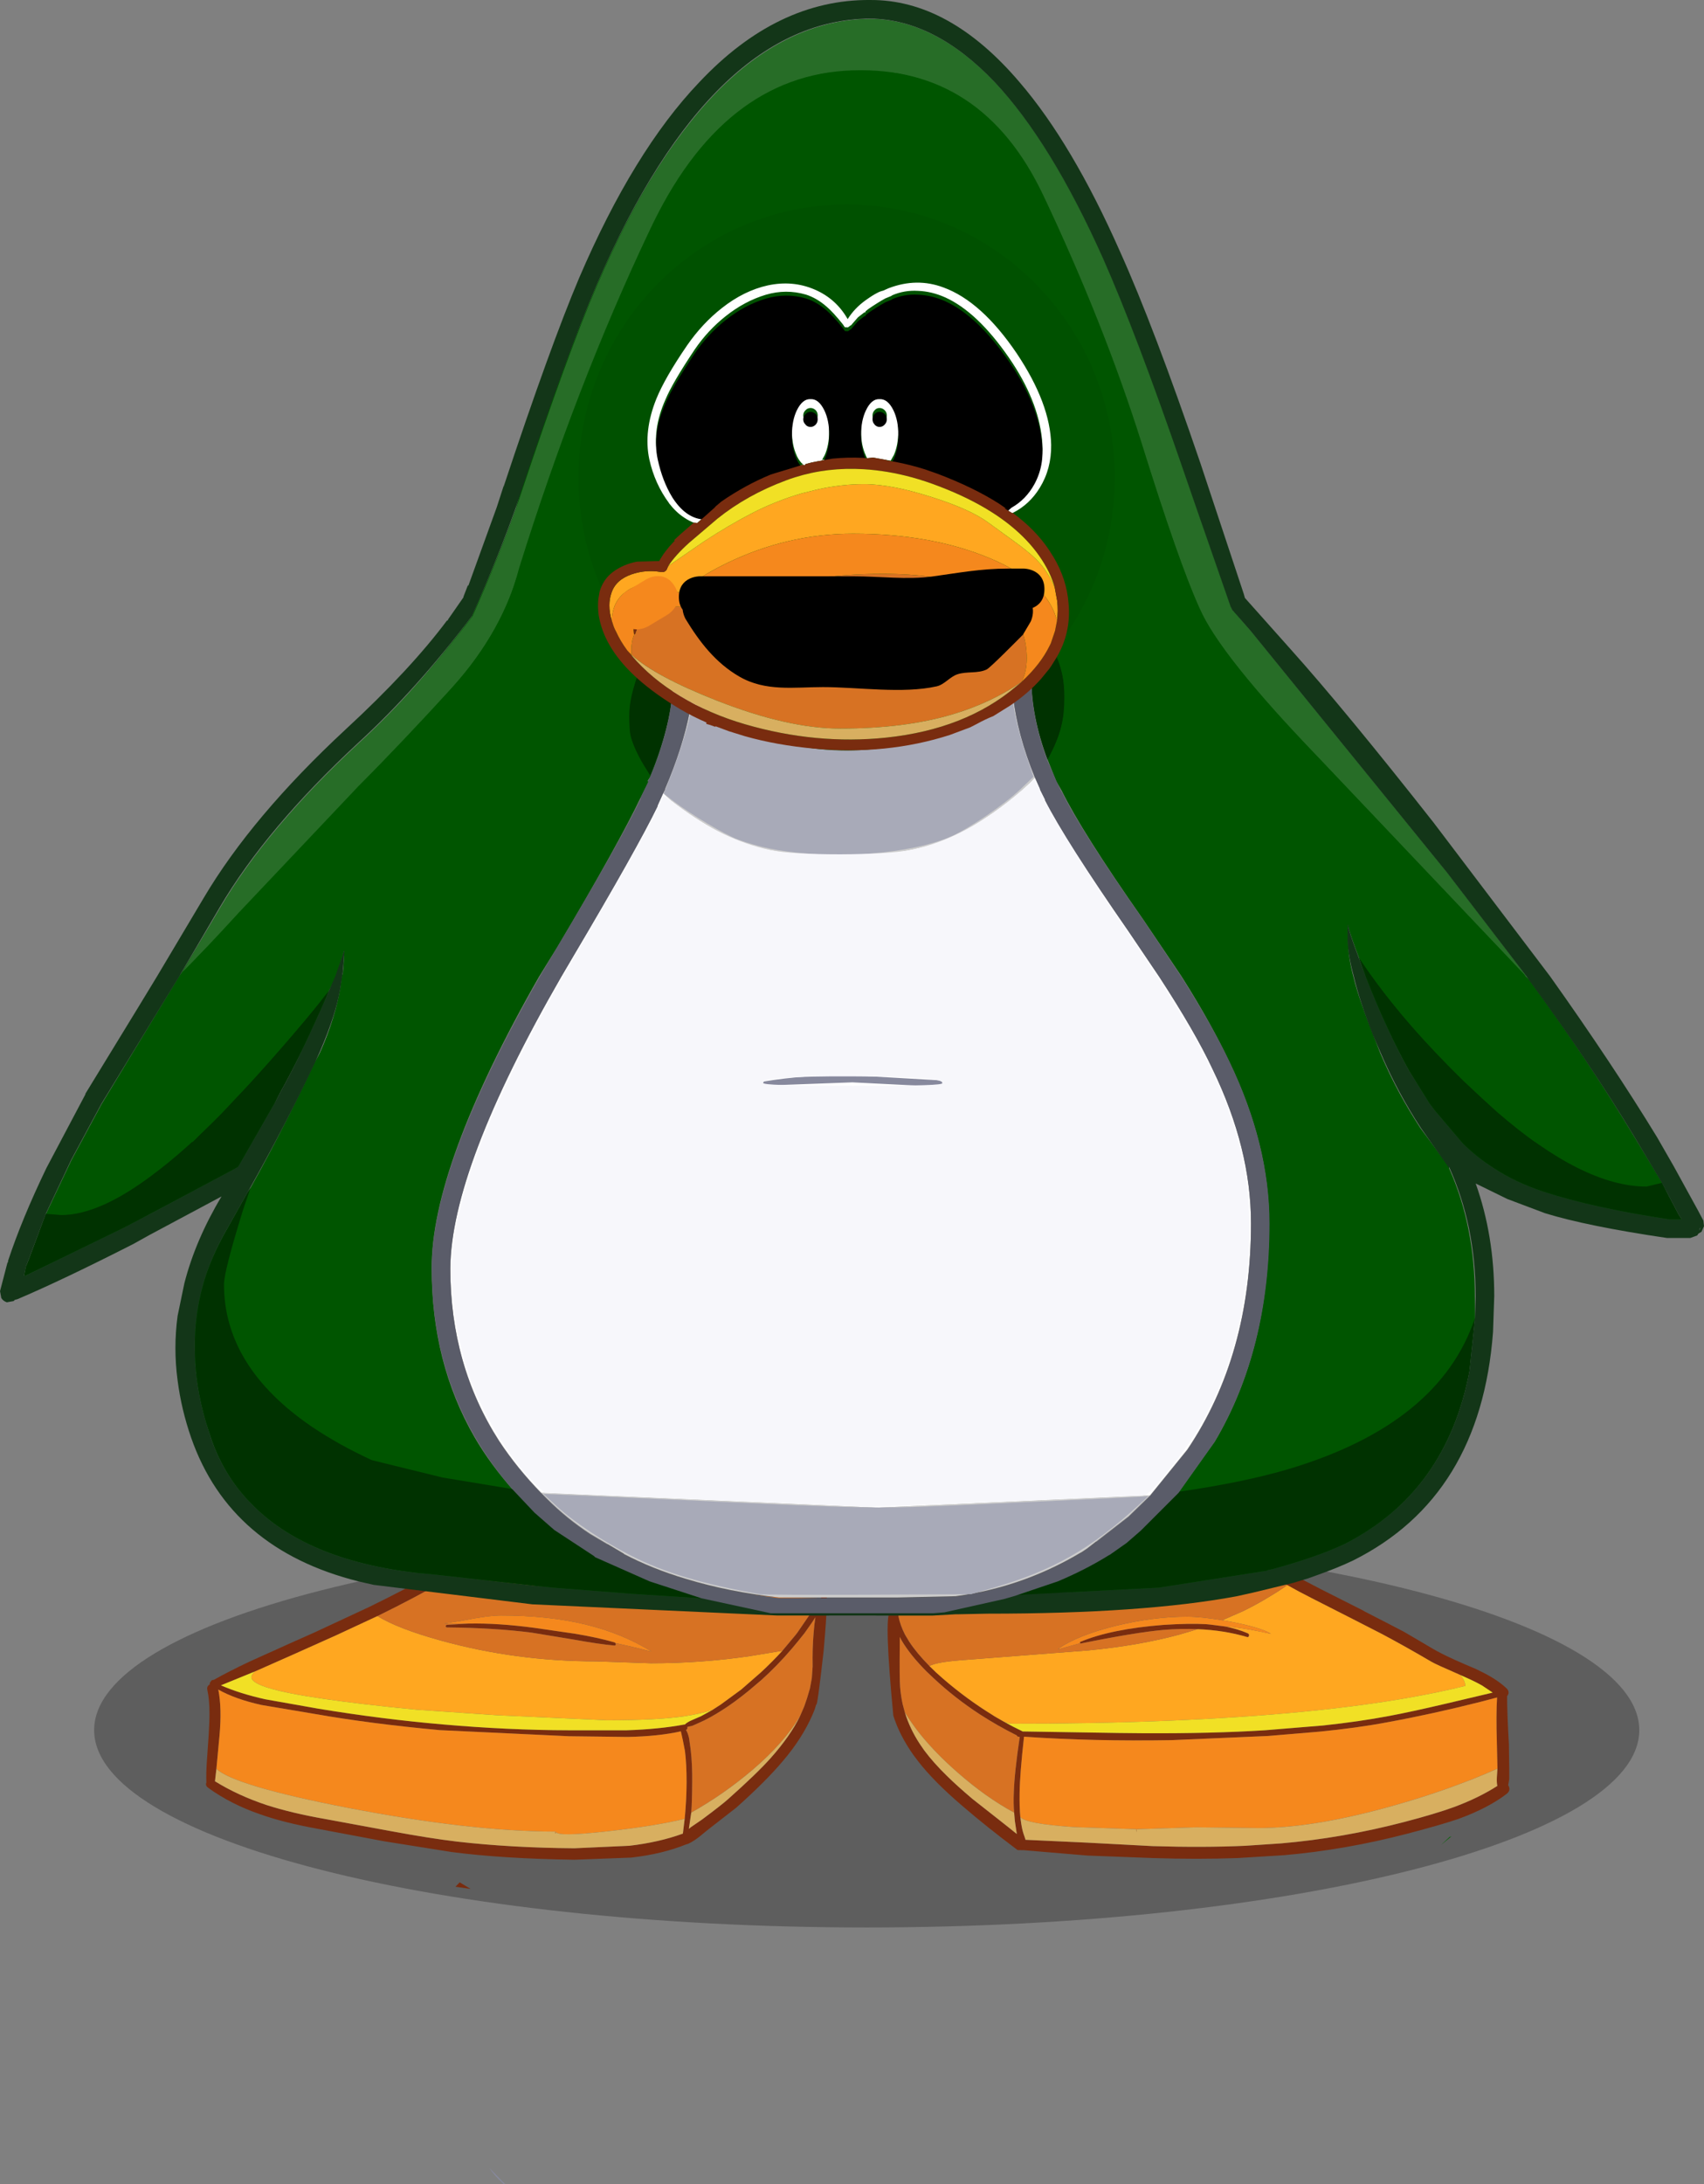 <svg version="1.1" xmlns="http://www.w3.org/2000/svg" xmlns:xlink="http://www.w3.org/1999/xlink" width="206.592" height="264.714" viewBox="0,0,206.592,264.714"><rect x="0" y="0" width="206.592" height="264.714" fill="#808080" stroke="none"/><g transform="translate(-136.704,-47.643)"><g data-paper-data="{&quot;isPaintingLayer&quot;:true}" stroke="none" stroke-linecap="butt" stroke-linejoin="miter" stroke-miterlimit="10" stroke-dasharray="" stroke-dashoffset="0" style="mix-blend-mode: normal"><path d="M148.119,257.322c0,-13.209 41.935,-23.917 93.665,-23.917c51.73,0 93.665,10.708 93.665,23.917c0,13.209 -41.935,23.917 -93.665,23.917c-51.73,0 -93.665,-10.708 -93.665,-23.917z" fill-opacity="0.267" fill="#000000" fill-rule="nonzero" stroke-width="0.974"/><g fill-rule="nonzero" stroke-width="1"><path d="M235.764,241.535l0.405,-0.014c0.058,-0.279 0.25,-0.587 0.578,-0.925c0.327,-0.347 0.265,2.032 -0.188,7.137c-0.52,4.633 -0.819,6.79 -0.896,6.472l-0.188,0.607l-0.26,0.636c-0.828,1.907 -2.027,3.78 -3.597,5.62c-1.377,1.637 -3.26,3.52 -5.649,5.649l-3.193,2.485c-0.289,0.222 -0.722,0.573 -1.3,1.055c-0.539,0.414 -1.006,0.703 -1.401,0.867l-0.116,0.029l-0.058,0.014c-1.917,0.78 -4.141,1.315 -6.674,1.604l-6.891,0.26c-5.836,-0.087 -10.806,-0.4 -14.909,-0.939l-8.162,-1.3l-8.148,-1.531c-2.668,-0.482 -4.955,-1.059 -6.862,-1.734c-2.398,-0.828 -4.498,-1.897 -6.299,-3.207c-0.26,-0.183 -0.337,-0.4 -0.231,-0.65c-0.029,-0.78 -0.005,-1.7 0.072,-2.759l0.202,-2.918c0.077,-1.31 0.111,-2.23 0.101,-2.759c0,-1.04 -0.082,-1.95 -0.246,-2.73c-0.087,-0.337 0.01,-0.578 0.289,-0.722c-0.029,-0.144 0.01,-0.255 0.116,-0.332c0.048,-0.144 0.159,-0.217 0.332,-0.217h0.029c1.252,-0.703 2.706,-1.445 4.363,-2.225l4.71,-2.124l3.178,-1.416l6.111,-2.846c0.058,-0.039 0.125,-0.067 0.202,-0.087c3.255,-1.579 6.193,-3.12 8.812,-4.623l0.968,-0.549c1.502,-0.905 2.615,-1.671 3.337,-2.297l1.56,-1.517l0.506,-0.52l1.734,0.246c-0.79,1.04 -1.806,2.051 -3.048,3.034c-0.693,0.539 -1.536,1.122 -2.528,1.748l-1.531,0.925c-2.533,1.474 -5.374,2.981 -8.523,4.522l-0.78,0.361l-4.189,1.95l-5.389,2.413l-4.507,1.994l-0.188,0.072l-3.929,1.604c1.551,0.674 3.342,1.238 5.374,1.69l6.443,1.141c5.143,0.848 10.175,1.483 15.097,1.907c5.287,0.462 10.377,0.698 15.27,0.708h7.007c2.629,-0.087 4.95,-0.318 6.963,-0.693h0.087c0.193,-0.193 0.482,-0.371 0.867,-0.535l1.098,-0.477l1.372,-0.751l1.026,-0.665l2.485,-1.82l2.369,-2.066c0.944,-0.876 1.815,-1.753 2.615,-2.629l1.488,-1.777l0.289,-0.361l1.228,-1.791c0.443,-0.665 0.823,-1.204 1.141,-1.618l0.014,-0.39l0.043,-0.231M233.698,255.635l0.506,-1.17l0.347,-1.011l0.347,-1.17l0.231,-1.257l0.101,-1.43c-0.029,-1.445 0.01,-2.783 0.116,-4.016c0.048,-0.674 0.12,-1.319 0.217,-1.936l-0.433,0.665l-0.896,1.271l-0.838,1.04l-0.722,0.867c-1.156,1.348 -2.369,2.596 -3.641,3.742l-1.517,1.286c-1.175,0.963 -2.283,1.772 -3.323,2.427c-0.982,0.626 -1.859,1.108 -2.629,1.445l-0.91,0.405l-0.621,0.144c0.048,0.183 -0.005,0.303 -0.159,0.361c0.164,0.26 0.289,0.602 0.376,1.026l0.188,1.329c0.144,1.242 0.207,2.576 0.188,4.002c-0.01,1.637 -0.048,2.86 -0.116,3.669l-0.289,1.965l0.289,-0.231l1.329,-0.91c1.589,-1.185 2.629,-1.998 3.12,-2.441c2.331,-2.071 4.059,-3.737 5.186,-4.998c1.589,-1.791 2.774,-3.482 3.554,-5.071M282.6,232.838l0.708,-0.462l0.477,-0.332l1.329,0.997l2.239,1.69l0.116,0.072l1.849,1.214l2.817,1.705l1.892,1.055l3.005,1.56l4.926,2.485l0.188,0.116l2.918,1.502l1.835,0.953l2.268,1.329c0.944,0.578 1.705,1.011 2.283,1.3c0.867,0.453 2.244,1.074 4.132,1.864l1.026,0.506c1.156,0.597 2.075,1.223 2.759,1.878c0.299,0.308 0.318,0.621 0.058,0.939c0,1.368 0.072,3.299 0.217,5.793l0.043,3.092v1.185l-0.13,0.722l0.014,0.014c0.231,0.395 0.169,0.737 -0.188,1.026c-1.512,1.156 -3.443,2.162 -5.793,3.019c-1.291,0.453 -3.385,1.059 -6.284,1.82c-5.037,1.31 -10.011,2.177 -14.923,2.6l-5.634,0.347c-3.226,0.116 -6.65,0.116 -10.271,0l-7.946,-0.303l-7.714,-0.65l-0.737,-0.014c-2.543,-1.907 -4.772,-3.689 -6.689,-5.345c-2.292,-1.955 -4.079,-3.756 -5.36,-5.403l-0.607,-0.809c-1.108,-1.57 -1.912,-3.149 -2.413,-4.738c-0.742,-7.811 -0.886,-11.991 -0.433,-12.54c0.433,-0.559 0.655,-1.031 0.665,-1.416l0.318,-0.014l-0.014,0.173c0.106,0.087 0.116,0.188 0.029,0.303l-0.043,0.116v0.477l0.014,0.13l0.101,0.809c0.144,0.703 0.405,1.421 0.78,2.153l0.52,0.867c0.607,0.925 1.421,1.902 2.441,2.933c0.501,0.51 1.05,1.021 1.647,1.531c1.917,1.657 3.925,3.13 6.024,4.421l0.246,0.159l1.083,0.621c0.732,0.414 1.483,0.804 2.254,1.17l0.029,0.029l11.673,0.188l2.933,0.029c5.615,0.029 10.541,-0.091 14.779,-0.361l7.064,-0.578c2.947,-0.318 5.591,-0.698 7.931,-1.141c1.849,-0.347 4.165,-0.848 6.949,-1.502l4.276,-1.011l1.401,-0.332l-1.271,-0.852c-0.559,-0.318 -1.209,-0.64 -1.95,-0.968l-0.708,-0.318c-1.955,-0.848 -3.106,-1.372 -3.453,-1.575c-2.08,-1.223 -4.088,-2.35 -6.024,-3.38l-3.612,-1.849l-1.791,-0.91l-3.12,-1.589c-1.088,-0.549 -2.08,-1.079 -2.976,-1.589l-1.892,-1.04c-1.252,-0.742 -2.316,-1.387 -3.193,-1.936l-1.459,-0.953l-1.459,-1.083c-0.809,-0.636 -1.531,-1.266 -2.167,-1.892M211.335,246.779l0.029,0.13c-0.019,0.125 -0.082,0.178 -0.188,0.159c-1.214,-0.106 -2.884,-0.352 -5.013,-0.737l-4.998,-0.823c-3.005,-0.385 -6.429,-0.597 -10.271,-0.636c-0.096,0 -0.144,-0.048 -0.144,-0.144c0,-0.096 0.048,-0.149 0.144,-0.159l2.644,-0.159c2.35,-0.048 5.008,0.125 7.974,0.52l4.883,0.708c1.859,0.308 3.467,0.66 4.825,1.055l0.116,0.087M219.714,268.073c0.144,-1.474 0.222,-2.947 0.231,-4.421c0,-1.502 -0.067,-2.774 -0.202,-3.814l-0.246,-1.257l-0.246,-1.112c-1.811,0.405 -3.968,0.631 -6.472,0.679l-7.108,-0.087l-15.631,-0.737c-5.653,-0.52 -10.743,-1.18 -15.27,-1.979l-6.356,-1.069c-2.1,-0.462 -3.848,-1.083 -5.244,-1.864c0.299,1.502 0.347,3.361 0.144,5.576l-0.376,4.031l-0.173,1.502c1.868,1.156 3.963,2.119 6.284,2.889c2.003,0.645 4.348,1.204 7.035,1.676l7.989,1.474c3.169,0.587 5.846,1.011 8.032,1.271c4.372,0.501 9.116,0.77 14.23,0.809l6.674,-0.303c2.398,-0.279 4.56,-0.77 6.486,-1.474l0.217,-1.791M267.662,246.794l-0.014,-0.043c-0.029,-0.067 -0.014,-0.111 0.043,-0.13c2.494,-1.04 5.851,-1.724 10.069,-2.051c2.09,-0.135 3.814,-0.164 5.172,-0.087l0.578,0.058l1.69,0.217c1.011,0.193 1.931,0.467 2.759,0.823c0.144,0.058 0.202,0.159 0.173,0.303c-0.039,0.154 -0.13,0.202 -0.274,0.144c-1.82,-0.539 -3.804,-0.852 -5.952,-0.939c-1.319,-0.058 -2.692,-0.029 -4.117,0.087c-2.225,0.193 -5.572,0.742 -10.04,1.647c-0.048,0.019 -0.077,0.01 -0.087,-0.029M259.659,267.322c-0.067,-0.742 -0.082,-1.541 -0.043,-2.398c0.048,-1.608 0.289,-3.872 0.722,-6.79h-0.072c-0.154,0 -0.25,-0.058 -0.289,-0.173c-1.56,-0.78 -3.048,-1.628 -4.464,-2.543c-2.042,-1.329 -3.925,-2.803 -5.649,-4.421l-0.823,-0.78c-1.339,-1.348 -2.35,-2.61 -3.034,-3.785l-0.217,-0.405v0.852c-0.029,2.832 -0.014,4.57 0.043,5.215c0.058,0.703 0.159,1.392 0.303,2.066l0.274,1.026c0.405,1.319 1.002,2.581 1.791,3.785l0.578,0.838c0.751,1.002 1.666,2.027 2.745,3.077c0.78,0.77 1.806,1.695 3.077,2.774l3.178,2.499c0.848,0.665 1.579,1.247 2.196,1.748v-0.029l-0.231,-1.546l-0.087,-1.011M260.41,267.857l0.043,0.376c0.087,0.684 0.197,1.228 0.332,1.632l0.202,0.592l0.043,0.159l7.512,0.347l7.931,0.419c4.132,0.125 7.878,0.111 11.239,-0.043l4.319,-0.289c4.941,-0.424 9.905,-1.286 14.894,-2.586c2.543,-0.665 4.565,-1.271 6.068,-1.82c1.974,-0.732 3.722,-1.584 5.244,-2.557c-0.058,-0.279 -0.077,-0.621 -0.058,-1.026l0.072,-1.069v-0.144l-0.072,-3.12c-0.067,-2.196 -0.058,-3.982 0.029,-5.36l-2.037,0.535c-3.881,0.982 -7.637,1.806 -11.268,2.47c-2.456,0.462 -5.215,0.843 -8.278,1.141l-6.198,0.52l-11.702,0.506c-6.328,0.106 -12.284,-0.034 -17.87,-0.419c-0.337,3.005 -0.515,5.273 -0.535,6.804c-0.019,1.194 0.01,2.172 0.087,2.933" fill="#792c0f"/><path d="M182.471,243.5c1.628,1.011 4.18,1.998 7.657,2.962c6.077,1.685 12.381,2.528 18.91,2.528l6.559,0.231c4.084,0 8.095,-0.289 12.034,-0.867l3.929,-0.65c-0.799,0.876 -1.671,1.753 -2.615,2.629l-2.369,2.066l-2.485,1.82l-1.026,0.665c-0.963,0.308 -2.08,0.559 -3.352,0.751c-2.157,0.327 -5.302,0.491 -9.434,0.491l-13.262,-0.607l-9.722,-0.665c-4.517,-0.433 -8.312,-0.876 -11.384,-1.329c-5.817,-0.838 -8.726,-1.71 -8.726,-2.615c0,-0.202 0.14,-0.433 0.419,-0.693l4.507,-1.994l5.389,-2.413l4.189,-1.95l0.78,-0.361M292.77,239.744c0.896,0.51 1.888,1.04 2.976,1.589l3.12,1.589l1.791,0.91l3.612,1.849c1.936,1.031 3.944,2.157 6.024,3.38c0.347,0.202 1.498,0.727 3.453,1.575c0.385,0.433 0.592,0.876 0.621,1.329c-4.517,1.117 -9.819,2.027 -15.906,2.73c-9.592,1.108 -21.13,1.719 -34.614,1.835l-4.406,0.014c-0.318,0 -0.669,-0.087 -1.055,-0.26l-1.083,-0.621l-0.246,-0.159c-2.1,-1.291 -4.108,-2.764 -6.024,-4.421c-0.597,-0.51 -1.146,-1.021 -1.647,-1.531c0.539,-0.299 1.729,-0.525 3.568,-0.679l15.732,-1.214c4.093,-0.395 7.787,-1.04 11.08,-1.936l2.138,-0.636c2.148,0.087 4.132,0.4 5.952,0.939c0.144,0.058 0.236,0.01 0.274,-0.144c0.029,-0.144 -0.029,-0.246 -0.173,-0.303c-0.828,-0.356 -1.748,-0.631 -2.759,-0.823l0.953,0.072c1.262,0.144 2.807,0.419 4.637,0.823c-0.665,-0.453 -2.153,-0.915 -4.464,-1.387l-1.43,-0.26l2.514,-1.098c1.185,-0.578 2.326,-1.209 3.424,-1.892c0.665,-0.395 1.31,-0.819 1.936,-1.271" fill="#ffa720"/><path d="M211.335,246.779l-0.116,-0.087c-1.358,-0.395 -2.966,-0.746 -4.825,-1.055l-4.883,-0.708c-2.966,-0.395 -5.624,-0.568 -7.974,-0.52h-1.011h-1.979l2.254,-0.361c2.051,-0.414 3.602,-0.621 4.652,-0.621c3.833,0 7.252,0.366 10.257,1.098c2.937,0.713 5.591,1.796 7.96,3.25h-0.144c-1.262,-0.337 -2.658,-0.669 -4.189,-0.997M162.94,262.02l0.376,-4.031c0.202,-2.215 0.154,-4.074 -0.144,-5.576c1.396,0.78 3.145,1.401 5.244,1.864l6.356,1.069c4.527,0.799 9.617,1.459 15.27,1.979l15.631,0.737l7.108,0.087c2.504,-0.048 4.661,-0.274 6.472,-0.679l0.246,1.112l0.246,1.257c0.135,1.04 0.202,2.311 0.202,3.814c-0.01,1.474 -0.087,2.947 -0.231,4.421c-2.263,0.559 -5.35,1.059 -9.26,1.502c-4.209,0.472 -6.323,0.491 -6.342,0.058v-0.014c-6.973,-0.01 -15.453,-0.982 -25.44,-2.918c-9.024,-1.762 -14.268,-3.323 -15.732,-4.681M204.112,269.633c0,0.222 -0.039,0.27 -0.116,0.144c-0.048,-0.087 -0.01,-0.135 0.116,-0.144M267.662,246.794l-2.543,0.708h-0.159c1.57,-1.117 3.944,-2.066 7.122,-2.846c3.024,-0.722 5.86,-1.083 8.509,-1.083c1.165,0 2.6,0.144 4.305,0.433l1.43,0.26c2.311,0.472 3.799,0.934 4.464,1.387c-1.83,-0.405 -3.376,-0.679 -4.637,-0.823l-0.953,-0.072l-1.69,-0.217l-0.578,-0.058c-1.358,-0.077 -3.082,-0.048 -5.172,0.087c-4.218,0.327 -7.575,1.011 -10.069,2.051c-0.058,0.019 -0.072,0.063 -0.043,0.13l0.014,0.043M318.254,261.991c-1.059,0.472 -2.138,0.925 -3.236,1.358l-0.087,0.029c-3.255,1.271 -6.694,2.398 -10.315,3.38c-5.962,1.618 -11.061,2.427 -15.299,2.427h-0.231l-7.339,-0.087l-7.238,0.231h0.144l-0.144,0.029c0,0.337 -0.019,0.385 -0.058,0.144c-0.019,-0.067 0,-0.116 0.058,-0.144v-0.029l-7.657,-0.26c-3.91,-0.27 -6.058,-0.674 -6.443,-1.214c-0.077,-0.761 -0.106,-1.738 -0.087,-2.933c0.019,-1.531 0.197,-3.799 0.535,-6.804c5.586,0.385 11.543,0.525 17.87,0.419l11.702,-0.506l6.198,-0.52c3.063,-0.299 5.822,-0.679 8.278,-1.141c3.631,-0.665 7.387,-1.488 11.268,-2.47l2.037,-0.535c-0.087,1.377 -0.096,3.164 -0.029,5.36l0.072,3.12v0.144" fill="#f5881d"/><path d="M198.102,233.272v-0.029l0.101,0.058l0.939,0.52l0.39,0.202c2.889,1.474 6.135,2.716 9.737,3.727l1.632,0.433c3.14,0.79 6.877,1.507 11.21,2.153l8.032,0.823l5.649,0.173l-0.029,0.202l-0.043,0.231l-0.014,0.39c-0.318,0.414 -0.698,0.953 -1.141,1.618l-1.228,1.791l-0.289,0.361l-1.488,1.777l-3.929,0.65c-3.939,0.578 -7.95,0.867 -12.034,0.867l-6.559,-0.231c-6.53,0 -12.833,-0.843 -18.91,-2.528c-3.477,-0.963 -6.029,-1.95 -7.657,-2.962c3.149,-1.541 5.99,-3.048 8.523,-4.522l1.531,-0.925c0.992,-0.626 1.835,-1.209 2.528,-1.748c1.242,-0.982 2.258,-1.994 3.048,-3.034M220.509,267.322c0.067,-0.809 0.106,-2.032 0.116,-3.669c0.019,-1.425 -0.043,-2.759 -0.188,-4.002l-0.188,-1.329c-0.087,-0.424 -0.212,-0.766 -0.376,-1.026c0.154,-0.058 0.207,-0.178 0.159,-0.361l0.621,-0.144l0.91,-0.405c0.77,-0.337 1.647,-0.819 2.629,-1.445c1.04,-0.655 2.148,-1.464 3.323,-2.427l1.517,-1.286c1.271,-1.146 2.485,-2.393 3.641,-3.742l0.722,-0.867l0.838,-1.04l0.896,-1.271l0.433,-0.665c-0.096,0.616 -0.169,1.262 -0.217,1.936c-0.106,1.233 -0.144,2.571 -0.116,4.016l-0.101,1.43l-0.231,1.257l-0.347,1.17l-0.347,1.011l-0.506,1.17c-1.281,2.148 -3.197,4.315 -5.75,6.501c-2.321,1.974 -4.801,3.703 -7.44,5.186M245.559,241.593l0.014,-0.159c5.817,-0.01 11.721,-0.515 17.711,-1.517l0.491,-0.087c4.815,-0.819 9.053,-2.056 12.713,-3.713c0.963,-0.424 1.907,-0.891 2.832,-1.401l1.17,-0.665l2.037,-1.3l0.072,0.087c0.636,0.626 1.358,1.257 2.167,1.892l1.459,1.083l1.459,0.953c0.876,0.549 1.941,1.194 3.193,1.936l1.892,1.04c-0.626,0.453 -1.271,0.876 -1.936,1.271c-1.098,0.684 -2.239,1.315 -3.424,1.892l-2.514,1.098c-1.705,-0.289 -3.14,-0.433 -4.305,-0.433c-2.649,0 -5.485,0.361 -8.509,1.083c-3.178,0.78 -5.552,1.729 -7.122,2.846h0.159l2.543,-0.708c0.01,0.039 0.039,0.048 0.087,0.029c4.469,-0.905 7.816,-1.454 10.04,-1.647c1.425,-0.116 2.798,-0.144 4.117,-0.087l-2.138,0.636c-3.294,0.896 -6.987,1.541 -11.08,1.936l-15.732,1.214c-1.84,0.154 -3.029,0.38 -3.568,0.679c-1.021,-1.031 -1.835,-2.008 -2.441,-2.933l-0.52,-0.867c-0.376,-0.732 -0.636,-1.449 -0.78,-2.153l-0.101,-0.809l-0.014,-0.13v-0.477l0.043,-0.116c0.087,-0.116 0.077,-0.217 -0.029,-0.303l0.014,-0.173M193.537,244.41l-2.644,0.159c-0.096,0.01 -0.144,0.063 -0.144,0.159c0,0.096 0.048,0.144 0.144,0.144c3.843,0.039 7.267,0.25 10.271,0.636l4.998,0.823c2.128,0.385 3.799,0.631 5.013,0.737c0.106,0.019 0.169,-0.034 0.188,-0.159l-0.029,-0.13c1.531,0.327 2.928,0.66 4.189,0.997h0.144c-2.369,-1.454 -5.023,-2.538 -7.96,-3.25c-3.005,-0.732 -6.424,-1.098 -10.257,-1.098c-1.05,0 -2.6,0.207 -4.652,0.621l-2.254,0.361h1.979h1.011M246.411,255.187l-0.274,-1.026c-0.144,-0.674 -0.246,-1.363 -0.303,-2.066c-0.058,-0.645 -0.072,-2.384 -0.043,-5.215v-0.852l0.217,0.405c0.684,1.175 1.695,2.437 3.034,3.785l0.823,0.78c1.724,1.618 3.607,3.092 5.649,4.421c1.416,0.915 2.904,1.762 4.464,2.543c0.039,0.116 0.135,0.173 0.289,0.173h0.072c-0.433,2.918 -0.674,5.181 -0.722,6.79c-0.039,0.857 -0.024,1.657 0.043,2.398c-2.273,-1.223 -4.56,-2.846 -6.862,-4.868c-1.734,-1.512 -3.231,-3.043 -4.493,-4.594c-0.703,-0.876 -1.334,-1.767 -1.892,-2.673" fill="#d77223"/><path d="M313.746,250.636l0.708,0.318c0.742,0.327 1.392,0.65 1.95,0.968l1.271,0.852l-1.401,0.332l-4.276,1.011c-2.783,0.655 -5.1,1.156 -6.949,1.502c-2.34,0.443 -4.984,0.823 -7.931,1.141l-7.064,0.578c-4.238,0.27 -9.164,0.39 -14.779,0.361l-2.933,-0.029l-11.673,-0.188l-0.029,-0.029c-0.77,-0.366 -1.522,-0.756 -2.254,-1.17c0.385,0.173 0.737,0.26 1.055,0.26l4.406,-0.014c13.483,-0.116 25.021,-0.727 34.614,-1.835c6.087,-0.703 11.389,-1.613 15.906,-2.73c-0.029,-0.453 -0.236,-0.896 -0.621,-1.329M223.066,254.884l-1.372,0.751l-1.098,0.477c-0.385,0.164 -0.674,0.342 -0.867,0.535h-0.087c-2.013,0.376 -4.334,0.607 -6.963,0.693h-7.007c-4.893,-0.01 -9.983,-0.246 -15.27,-0.708c-4.921,-0.424 -9.954,-1.059 -15.097,-1.907l-6.443,-1.141c-2.032,-0.453 -3.824,-1.016 -5.374,-1.69l3.929,-1.604l0.188,-0.072c-0.279,0.26 -0.419,0.491 -0.419,0.693c0,0.905 2.909,1.777 8.726,2.615c3.072,0.453 6.867,0.896 11.384,1.329l9.722,0.665l13.262,0.607c4.132,0 7.276,-0.164 9.434,-0.491c1.271,-0.193 2.388,-0.443 3.352,-0.751" fill="#f1e025"/><path d="M233.698,255.635c-0.78,1.589 -1.965,3.279 -3.554,5.071c-1.127,1.262 -2.856,2.928 -5.186,4.998c-0.491,0.443 -1.531,1.257 -3.12,2.441l-1.329,0.91l-0.289,0.231l0.289,-1.965c2.639,-1.483 5.119,-3.212 7.44,-5.186c2.552,-2.186 4.469,-4.353 5.75,-6.501M219.714,268.073l-0.217,1.791c-1.926,0.703 -4.088,1.194 -6.486,1.474l-6.674,0.303c-5.114,-0.039 -9.857,-0.308 -14.23,-0.809c-2.186,-0.26 -4.864,-0.684 -8.032,-1.271l-7.989,-1.474c-2.687,-0.472 -5.032,-1.031 -7.035,-1.676c-2.321,-0.77 -4.416,-1.734 -6.284,-2.889l0.173,-1.502c1.464,1.358 6.708,2.918 15.732,4.681c9.987,1.936 18.467,2.909 25.44,2.918v0.014c0.019,0.433 2.133,0.414 6.342,-0.058c3.91,-0.443 6.997,-0.944 9.26,-1.502M204.112,269.633c-0.125,0.01 -0.164,0.058 -0.116,0.144c0.077,0.125 0.116,0.077 0.116,-0.144M259.659,267.322l0.087,1.011l0.231,1.546v0.029c-0.616,-0.501 -1.348,-1.083 -2.196,-1.748l-3.178,-2.499c-1.271,-1.079 -2.297,-2.003 -3.077,-2.774c-1.079,-1.05 -1.994,-2.075 -2.745,-3.077l-0.578,-0.838c-0.79,-1.204 -1.387,-2.466 -1.791,-3.785c0.559,0.905 1.189,1.796 1.892,2.673c1.262,1.551 2.759,3.082 4.493,4.594c2.302,2.023 4.589,3.645 6.862,4.868M318.254,261.991l-0.072,1.069c-0.019,0.405 0,0.746 0.058,1.026c-1.522,0.973 -3.27,1.825 -5.244,2.557c-1.502,0.549 -3.525,1.156 -6.068,1.82c-4.989,1.3 -9.954,2.162 -14.894,2.586l-4.319,0.289c-3.361,0.154 -7.108,0.169 -11.239,0.043l-7.931,-0.419l-7.512,-0.347l-0.043,-0.159l-0.202,-0.592c-0.135,-0.405 -0.246,-0.949 -0.332,-1.632l-0.043,-0.376c0.385,0.539 2.533,0.944 6.443,1.214l7.657,0.26v0.029c-0.058,0.029 -0.077,0.077 -0.058,0.144c0.039,0.241 0.058,0.193 0.058,-0.144l0.144,-0.029h-0.144l7.238,-0.231l7.339,0.087h0.231c4.238,0 9.337,-0.809 15.299,-2.427c3.621,-0.982 7.06,-2.109 10.315,-3.38l0.087,-0.029c1.098,-0.433 2.177,-0.886 3.236,-1.358" fill="#d8af60"/></g><path d="M257.305,57.742c4.551,4.851 8.967,11.91 13.168,21.311c2.701,6.101 5.952,14.567 9.703,25.47l1.559,4.678l4.158,11.955v0.173l0.173,0.347l0.347,0.173l1.906,2.426l23.91,29.281l9.529,12.475l0.347,0.347c4.851,6.601 9.047,12.934 12.648,18.886l3.465,5.718l1.906,3.985l0.52,0.52h-1.559c-6.251,-0.95 -11.296,-1.992 -15.247,-3.292c-2.25,-0.75 -4.314,-1.795 -6.064,-2.945c-1.401,-0.9 -2.711,-1.845 -3.812,-2.945l-3.292,-3.985l-0.693,-0.866l-2.426,-3.985c-1.8,-3.251 -3.671,-7.084 -5.371,-11.435v-0.173l-0.693,-2.079c-0.8,-2.1 -1.286,-3.508 -1.386,-4.158v2.079c0.05,1.25 0.243,2.681 0.693,4.332c0.5,2.1 1.375,4.453 2.426,7.104l0.866,2.252c1.35,3.151 2.951,6.109 4.851,9.01l3.465,4.678v0.173c2.106,4.711 3.119,9.952 3.119,15.594v2.599l-0.693,6.411c-1.85,9.752 -6.872,16.764 -15.074,20.965c-2.2,1.05 -5.186,2.119 -8.836,3.119h-0.52l-0.173,0.173h-0.173l-12.821,2.079l-17.673,0.866l5.371,-1.906c2.25,-0.95 4.387,-1.969 6.237,-3.119h0.173l1.906,-1.386l1.733,-1.559l4.678,-4.678l4.333,-6.064c4.451,-7.502 6.584,-16.357 6.584,-26.509c0,-6.351 -1.601,-12.827 -4.851,-19.579c-1.3,-2.751 -3.167,-6.172 -5.718,-10.222l-4.678,-6.93c-5.051,-7.201 -8.276,-12.343 -9.876,-15.594l-0.693,-1.213l-1.04,-2.599c-1.3,-3.501 -1.906,-6.652 -1.906,-9.703l-0.173,-0.52l1.559,-1.559l1.213,-1.386c1,-1.25 1.679,-2.635 2.079,-3.985c0.35,-1.35 0.569,-2.758 0.52,-4.158c-0.1,-1.35 -1.315,-2.974 -3.465,-5.025l-6.064,-5.371c2.4,-2.15 3.712,-4.943 3.812,-8.143c0.1,-3.351 -1.647,-7.474 -5.198,-12.475c-3.501,-5.001 -6.775,-7.67 -9.876,-7.97c-3.101,-0.3 -5.453,0.598 -7.104,2.599c-1.05,-0.85 -2.821,-1.286 -5.371,-1.386c-2.601,-0.15 -5.755,1.547 -9.356,5.198c-3.601,3.601 -5.834,7.265 -6.584,10.915c-0.75,3.551 -0.75,6.243 0,8.143c0.7,1.9 1.576,3.162 2.426,3.812l-1.386,1.386l-1.386,1.386l-3.119,3.465c-1.55,1.75 -2.033,3.983 -1.733,6.584c0.45,2.1 1.152,3.798 2.252,5.198c0.9,1.45 1.992,2.835 3.292,3.985l0.173,0.173l-0.173,0.347c-0.15,2.951 -0.949,6.568 -2.599,10.569l-0.347,0.52h0.173l-1.04,2.079c-1.6,3.351 -4.898,9.368 -10.049,18.019l-2.252,3.639c-8.752,15.353 -13.045,27.144 -12.995,35.345c0,7.552 1.697,14.394 5.198,20.445c1.3,2.25 2.878,4.36 4.678,6.411l2.599,2.599l2.426,2.079l4.851,3.292v0.173l6.584,2.772l6.757,2.252h-0.693l-8.143,-0.52l-9.529,-0.693l-2.252,-0.347l-11.262,-1.213h-0.693l-1.559,-0.173l-0.866,-0.173c-9.002,-1.05 -15.697,-3.889 -20.098,-8.49c-2.1,-2.15 -3.628,-4.673 -4.678,-7.624l-0.693,-2.079c-0.9,-3.051 -1.386,-6.109 -1.386,-9.01c-0.05,-3.151 0.386,-6.059 1.386,-9.01c0.65,-1.85 1.549,-3.744 2.599,-5.544l2.426,-4.332l0.347,-0.52c3.016,-5.388 5.622,-10.607 7.797,-15.247l0.693,-1.213c1.3,-3.001 2.075,-5.696 2.426,-7.797l0.173,-1.386l0.173,-0.52l0.173,-2.772l-1.04,3.292l-0.866,1.733l-0.866,2.252c-1.95,4.351 -3.724,7.575 -5.025,9.876l-0.693,1.559l-4.332,7.624l-0.52,0.347l-10.222,5.371l-3.119,1.733l-11.955,5.718h-0.173l0.173,-1.04l0.347,-0.693l2.079,-5.718l3.119,-6.584l3.639,-6.757l9.356,-15.42l0.347,-0.52l4.678,-7.797c3.801,-6.451 9.405,-13.074 16.806,-19.925c4.701,-4.301 9.187,-9.469 13.688,-15.42c2.15,-4.851 3.971,-9.217 5.371,-13.168l0.52,-1.906c3.751,-11.252 6.832,-19.498 9.183,-24.95c4.751,-11.002 10.066,-19.202 15.767,-24.603c5.401,-5.101 11.248,-7.747 17.499,-7.797c5.251,0.05 10.223,2.696 15.074,7.797z" fill="#005500" fill-rule="evenodd" stroke-width="5.544"/><path d="M258.177,241.249c0,-0.482 2.078,-0.873 4.64,-0.873c2.563,0 4.64,0.391 4.64,0.873c0,0.482 -2.078,0.873 -4.64,0.873c-2.563,0 -4.64,-0.391 -4.64,-0.873z" fill="#133618" fill-rule="nonzero" stroke-width="1"/><path d="M253.939,104.865l1.2,-0.375c0.7,-0.35 1.375,-1.4 2.025,-3.151c0.6,-1.8 0.15,-4.601 -1.35,-8.402l-2.926,-6.601l-3.151,-3.376l1.35,1.2c1.2,1.1 2.801,3.226 4.801,6.376c2,3.101 3.101,5.876 3.301,8.327l0.075,0.9c0.05,2.651 -1.05,4.826 -3.301,6.526l-0.3,0.15l-1.575,-1.275l-0.45,-0.45l0.3,0.15M228.359,84.761c-1.2,1.05 -2.45,2.601 -3.751,4.651l-2.25,4.726l-0.75,4.651c0,1.3 0.25,2.651 0.75,4.051c0.45,1.25 1,2.1 1.65,2.551l-0.6,0.45l-0.525,0.45l-0.6,0.45l-0.075,0.075c-0.8,-0.1 -1.401,-0.625 -1.8,-1.575c-0.6,-0.85 -0.925,-2.4 -0.975,-4.651c0,-2.15 0.325,-4.126 0.975,-5.926c0.7,-1.9 1.875,-3.901 3.526,-6.001c1.7,-2.151 3.751,-3.926 6.151,-5.326l1.575,-0.675l-3.301,2.1M262.191,141.848c-1.6,1.8 -4.201,3.826 -7.802,6.076c-3.601,2.25 -8.727,3.401 -15.378,3.451c-6.651,0.05 -11.727,-0.925 -15.228,-2.926c-3.501,-2.05 -5.726,-3.626 -6.676,-4.726l0.225,-0.45v-0.075c1.65,-3.851 2.726,-7.376 3.226,-10.577c1,0.9 2.826,1.8 5.476,2.701c1.65,0.65 2.976,1.05 3.976,1.2l6.151,1.05h5.026l5.251,-0.6c1.6,-0.3 3.126,-0.75 4.576,-1.35l3.301,-1.5l2.851,-1.65l2.25,-1.65c0.25,3.451 1.175,7.126 2.776,11.027M273.517,231.415l-5.026,3.901l-0.675,0.45l-0.15,0.075c-2.1,1.25 -4.301,2.3 -6.601,3.151c-2.7,1 -5.551,1.701 -8.552,2.1h-0.15l-6.751,0.15h-2.776h-0.075h-6.601h-0.075h-1.425h-2.926h-0.6c-4.051,-0.45 -7.802,-1.2 -11.252,-2.25c-2.701,-0.8 -5.201,-1.8 -7.501,-3.001l-0.075,-0.075l-4.051,-2.4c-1.9,-1.25 -3.626,-2.651 -5.176,-4.201l-0.75,-0.75l40.733,1.8l33.082,-1.5l-2.626,2.55" fill="#cccccc" fill-rule="evenodd" stroke-width="5.544"/><path d="M253.639,104.715l-3.451,-3.001l-0.45,-0.375c-2.3,-1.75 -4.426,-2.725 -6.376,-2.926l-4.126,-0.3l-3.826,0.375c-1.75,0.2 -3.876,1.225 -6.376,3.076l-5.026,3.826c-0.65,-0.45 -1.2,-1.3 -1.65,-2.551c-0.5,-1.4 -0.75,-2.751 -0.75,-4.051l0.75,-4.651l2.25,-4.726c1.3,-2.05 2.55,-3.601 3.751,-4.651l3.301,-2.1l5.251,0.225l2.476,1.35c0.4,-0.7 1.25,-1.401 2.55,-2.1c2.2,-1.251 4.151,-1.425 5.851,-0.525l1.95,1.35l3.151,3.376l2.926,6.601c1.5,3.801 1.95,6.601 1.35,8.402c-0.65,1.75 -1.325,2.801 -2.025,3.151l-1.2,0.375l-0.3,-0.15M223.783,148.449c3.501,2 8.577,2.975 15.228,2.926c6.651,-0.05 11.777,-1.2 15.378,-3.451c3.601,-2.25 6.201,-4.276 7.802,-6.076l0.6,1.35v0.075l0.6,1.2v0.075c1.65,3.251 5.026,8.552 10.127,15.903l3.751,5.551c2.901,4.451 5.051,8.177 6.451,11.177c3.101,6.401 4.651,12.627 4.651,18.679c0,10.652 -2.575,19.804 -7.727,27.455l-4.501,5.551l-33.082,1.5l-40.733,-1.8c-1.95,-2 -3.651,-4.101 -5.101,-6.301c-3.951,-6.151 -5.926,-13.128 -5.926,-20.929c0.05,-8.102 4.526,-19.879 13.428,-35.332l1.5,-2.55c5.151,-8.702 8.552,-14.753 10.202,-18.154v-0.075l0.675,-1.5c0.95,1.1 3.176,2.676 6.676,4.726" fill="#ffffff" fill-rule="evenodd" stroke-width="5.544"/><path d="M311.401,271.248l1.05,-0.975l0.225,-0.075l-1.275,1.05" fill="#006600" fill-rule="evenodd" stroke-width="5.544"/><path d="M163.39,157.666c3.801,-6.451 9.402,-13.103 16.803,-19.954c4.701,-4.301 9.302,-9.427 13.803,-15.378c2.151,-4.851 3.926,-9.252 5.326,-13.203l0.6,-1.8c3.751,-11.252 6.801,-19.604 9.152,-25.055c4.751,-11.002 9.977,-19.204 15.678,-24.605c5.401,-5.101 11.227,-7.676 17.479,-7.727c5.251,0.05 10.302,2.626 15.153,7.727c4.551,4.851 8.927,11.978 13.128,21.379c2.7,6.101 5.926,14.603 9.677,25.505l1.575,4.576l4.201,12.077l0.075,0.15l0.15,0.3l0.225,0.225l2.025,2.325l23.78,29.256l9.602,12.527l0.3,0.45l-0.375,-0.45l-25.205,-26.555c-7.952,-8.252 -12.753,-14.278 -14.403,-18.079c-1.7,-3.751 -4.051,-10.452 -7.051,-20.104c-3.051,-9.652 -7.026,-19.654 -11.927,-30.006c-4.951,-10.402 -12.653,-15.428 -23.105,-15.078c-10.502,0.35 -18.704,6.826 -24.605,19.429c-5.951,12.552 -11.227,26.205 -15.828,40.958c-1.25,4.951 -3.926,9.727 -8.027,14.328c-4.151,4.551 -7.952,8.552 -11.402,12.002l-14.553,15.378c-2.601,2.851 -4.876,5.251 -6.826,7.201l4.576,-7.802" fill="#276d27" fill-rule="evenodd" stroke-width="5.544"/><path d="M218.169,130.61l0.225,0.15l-0.15,0.45c-0.15,2.951 -1.05,6.426 -2.701,10.427c-1.75,-2.55 -2.626,-4.701 -2.626,-6.451c0,-1.8 0.25,-3.376 0.75,-4.726l1.2,-3.751c0.9,1.45 2,2.751 3.301,3.901M201.516,230.83l2.401,2.1l4.801,3.151l0.15,0.15l6.601,2.926l6.676,2.175h-0.675l-8.102,-0.525l-9.602,-0.75l-2.175,-0.225l-11.402,-1.275l-0.675,-0.075l-1.5,-0.15h-0.075l-0.75,-0.075c-9.002,-1.05 -15.703,-3.876 -20.104,-8.477c-2.1,-2.15 -3.676,-4.701 -4.726,-7.652l-0.675,-2.1c-0.9,-3.051 -1.35,-6.026 -1.35,-8.927c-0.05,-3.151 0.425,-6.201 1.425,-9.152c0.65,-1.85 1.5,-3.676 2.551,-5.476l2.476,-4.426l0.3,-0.45l-0.9,2.626c-1.551,5.001 -2.325,8.027 -2.325,9.077c0,6.651 3.551,12.402 10.652,17.253c2.15,1.45 4.576,2.801 7.276,4.051l8.552,2.1l8.627,1.425l2.551,2.701M175.636,169.918c-1.95,4.351 -3.576,7.677 -4.876,9.977l-0.75,1.425l-4.426,7.727l-0.525,0.3l-10.127,5.401l-3.151,1.65l-12.002,5.851h-0.15l0.225,-1.125l0.3,-0.75l2.1,-5.626l1.875,0.15c3.1,0 6.826,-1.65 11.177,-4.951c2.551,-1.9 5.326,-4.376 8.327,-7.426l3.376,-3.601c3.951,-4.351 7.151,-8.102 9.602,-11.252l-0.975,2.25M340.219,194.823l0.375,0.6h-1.5c-6.251,-0.95 -11.352,-2.075 -15.303,-3.376c-2.25,-0.75 -4.251,-1.7 -6.001,-2.851c-1.401,-0.9 -2.65,-1.9 -3.751,-3.001l-3.376,-3.976l-0.675,-0.9l-2.475,-3.976c-1.8,-3.251 -3.551,-7.051 -5.251,-11.402l-0.075,-0.225l-0.75,-2.025l1.575,2.25c2.901,4.051 6.626,8.302 11.177,12.753l2.175,2.025l1.8,1.65c7.001,6.051 13.053,9.077 18.154,9.077l1.875,-0.45l2.025,3.826M314.864,213.802c-1.85,9.752 -6.876,16.728 -15.078,20.929c-2.2,1.05 -5.126,2.075 -8.777,3.076l-0.675,0.15l-0.075,0.075h-0.15l-12.903,2.025l-17.554,0.9l5.326,-1.8c2.25,-0.95 4.301,-2 6.151,-3.151l0.15,-0.075l2.025,-1.425l1.725,-1.5l4.576,-4.576c5.251,-0.75 9.727,-1.675 13.428,-2.776c12.152,-3.651 19.654,-9.752 22.505,-18.304l-0.675,6.451M261.753,129.86l-0.075,-0.45l1.575,-1.575l1.2,-1.425c0.9,1.85 1.35,3.776 1.35,5.776c0,2.701 -0.7,5.201 -2.1,7.501c-1.3,-3.501 -1.95,-6.776 -1.95,-9.827" fill="#003200" fill-rule="evenodd" stroke-width="5.544"/><path d="M146.97,185.419c1.322,-2.611 2.585,-4.747 10.609,-17.938c0.926,-1.522 1.439,-2.175 2.814,-3.58c0.925,-0.946 2.485,-2.585 3.467,-3.643c3.189,-3.438 15.151,-16.05 18.971,-20.002c4.672,-4.834 8.97,-9.48 10.321,-11.157c2.656,-3.297 4.84,-7.253 5.985,-10.844c2.494,-7.82 3.137,-9.776 4.346,-13.217c4.794,-13.651 11.28,-28.856 14.723,-34.516c4.713,-7.747 10.56,-12.3 17.777,-13.845c1.4,-0.3 1.921,-0.333 5.138,-0.329c3.153,0.004 3.754,0.042 5.034,0.322c4.403,0.961 7.774,2.779 10.948,5.903c2.716,2.673 4.599,5.568 6.942,10.67c4.982,10.849 8.032,18.744 11.81,30.577c3.352,10.496 5.575,16.517 7.087,19.194c1.515,2.683 4.563,6.624 8.525,11.025c1.751,1.945 1.531,1.712 16.895,17.903c5.79,6.101 11.143,11.743 11.895,12.537c2.397,2.528 9.378,12.536 13.857,19.865l1.028,1.683h-6.181h-6.181l-1.087,-0.813c-3.96,-2.962 -10.036,-8.792 -14.23,-13.652c-1.491,-1.728 -3.395,-4.148 -4.679,-5.949c-1.081,-1.516 -1.267,-1.879 -1.966,-3.842l-0.772,-2.168l0.07,2.077c0.084,2.473 0.429,4.117 1.578,7.527c2.13,6.318 5.21,12.672 7.728,15.945l0.675,0.878l-10.345,-0.037l-10.345,-0.037l-0.106,-0.358c-1.26,-4.254 -2.284,-6.903 -3.978,-10.29c-2.735,-5.466 -4.827,-8.815 -12.048,-19.284c-4.232,-6.136 -8.009,-12.507 -9.101,-15.355l-0.396,-1.033l0.508,-1.043c1.085,-2.229 1.453,-3.852 1.454,-6.414c0.001,-2.029 -0.25,-3.383 -0.91,-4.924l-0.29,-0.676l0.776,-1.287c1.182,-1.961 1.673,-3.749 1.708,-6.218c0.017,-1.201 -0.014,-1.348 -0.448,-2.148c-0.93,-1.713 -2.287,-3.083 -8.462,-8.542l-0.478,-0.423l0.654,-0.699c2.255,-2.411 3.398,-5.866 2.968,-8.975c-0.375,-2.714 -1.848,-6.054 -4.279,-9.706c-3.537,-5.312 -6.697,-8.247 -9.729,-9.037c-0.45,-0.117 -1.424,-0.213 -2.164,-0.213c-2.249,0 -3.89,0.585 -5.25,1.871l-0.736,0.696l-0.446,-0.271c-1.099,-0.668 -4.464,-1.284 -5.911,-1.081c-2.326,0.325 -4.897,1.87 -7.837,4.711c-5.345,5.164 -7.65,9.964 -7.679,15.987c-0.013,2.643 0.613,4.603 2.1,6.574l0.691,0.917l-1.218,1.231c-2.69,2.72 -4.955,5.365 -5.466,6.387c-1.49,2.973 -1.121,6.5 1.019,9.746l0.477,0.723l-0.777,2.428c-0.943,2.944 -1.125,3.997 -1.045,6.025c0.054,1.358 0.124,1.715 0.549,2.769c0.268,0.665 0.818,1.736 1.222,2.38c0.692,1.102 0.723,1.192 0.537,1.547c-0.109,0.207 -0.162,0.377 -0.118,0.377c0.133,0 -2.961,6.042 -4.639,9.058c-1.846,3.32 -4.14,7.265 -6.434,11.064c-3.346,5.54 -5.412,9.308 -7.701,14.038c-1.317,2.721 -3.108,6.816 -3.774,8.627l-0.329,0.895h-11.062h-11.062l2.842,-5.693c3.525,-7.061 4.32,-9.189 5.063,-13.543c0.199,-1.167 0.357,-2.552 0.351,-3.079l-0.011,-0.958l-0.542,1.575c-1.105,3.214 -1.416,3.685 -5.803,8.808c-3.408,3.979 -5.787,6.579 -9.013,9.846l-3.004,3.043h-6.708h-6.708z" fill="#005500" fill-rule="nonzero" stroke-width="0.143"/><path d="M234.382,151.074c-3.173,-0.246 -5.794,-0.786 -8.222,-1.695c-1.626,-0.608 -5.711,-3.042 -7.829,-4.664l-1.157,-0.886l0.925,-2.313c1.026,-2.564 2.39,-7.091 2.39,-7.931c0,-0.678 0.144,-0.675 1.268,0.019c3.514,2.172 11.426,4.018 17.208,4.015c7.654,-0.004 13.086,-1.579 18.777,-5.444l1.703,-1.156v0.851c0,1.324 0.786,4.74 1.713,7.449l0.843,2.463l-1.584,1.51c-1.917,1.827 -6.189,4.741 -8.356,5.699c-2.348,1.038 -5.877,1.79 -9.851,2.099c-3.873,0.301 -3.732,0.301 -7.828,-0.016z" fill="#a8aab8" fill-rule="nonzero" stroke-width="0.286"/><path d="M228.796,240.846c-6.9,-1.221 -11.534,-2.608 -15.561,-4.658c-3.445,-1.754 -6.978,-4.105 -9.072,-6.037l-1.575,-1.453l3.867,0.159c2.127,0.087 6.509,0.281 9.739,0.43c27.95,1.289 25.952,1.259 40.387,0.609c7.326,-0.33 14.673,-0.672 16.327,-0.76l3.008,-0.159l-1.146,1.052c-5.813,5.337 -10.45,7.969 -17.759,10.079l-2.578,0.744l-12.46,0.061c-6.853,0.034 -12.782,0.004 -13.176,-0.066z" fill="#a8aab8" fill-rule="nonzero" stroke-width="0.286"/><path d="M242.175,47.644c6.401,-0.05 12.453,3.277 18.154,9.979c4.251,4.951 8.302,11.777 12.152,20.479c2.751,6.101 6.001,14.652 9.752,25.654l0.15,0.451l5.102,15.377l0.15,0.525l5.551,6.227c4.351,4.851 10.127,11.852 17.328,21.004l14.104,18.604c5.051,7.101 9.376,13.603 12.977,19.504l2.025,3.525l2.926,5.326l0.676,1.275l0.074,0.676l-0.301,0.676l-0.375,0.225l-0.15,0.225l-0.824,0.301h-2.701h-0.15c-6.451,-0.95 -11.377,-1.952 -14.777,-3.002l-4.576,-1.725l-3.826,-1.875c1.5,4.201 2.25,8.751 2.25,13.652l-0.148,4.352c-1,13.303 -6.653,22.529 -16.955,27.68c-1.25,0.6 -2.725,1.201 -4.426,1.801l-1.049,0.375l-1.725,0.525l0.006,0.002l-5.113,1.236l-1.871,0.412c-7.551,1.401 -17.602,2.1 -30.154,2.1l-3.676,0.076h-0.227l-2.779,0.158h-6.775l-0.121,-0.01h-0.15h-5.477v0.01h-2.25v-0.01h-0.375h-2.852h-0.674h-0.15l-29.557,-1.35h-0.074l-19.285,-2.365l-1.793,-0.41c-10.402,-2.601 -17.179,-8.402 -20.33,-17.404c-0.8,-2.3 -1.35,-4.624 -1.65,-6.975c-0.35,-2.601 -0.35,-5.202 0,-7.803l0.826,-3.975c0.9,-3.501 2.4,-7.003 4.5,-10.504l-8.701,4.652l-2.025,1.125c-5.701,2.901 -10.376,5.125 -14.027,6.676l-0.301,0.076l-0.15,0.148l-0.824,0.15c-0.3,-0.1 -0.526,-0.275 -0.676,-0.525l-0.15,-0.824l0.9,-3.451l0.074,-0.074v-0.15c1.101,-3.351 2.652,-7.101 4.652,-11.252l4.725,-8.928v-0.074l6.377,-10.428l2.326,-3.826l5.625,-9.451c3.901,-6.601 9.652,-13.427 17.254,-20.479c5.201,-4.801 9.276,-9.178 12.227,-13.129l0.15,-0.074v-0.076l1.877,-2.699v-0.076l0.523,-1.35h0.076l3.449,-9.527l0.826,-2.551v0.076c3.751,-11.302 6.802,-19.73 9.152,-25.281c4.401,-10.252 9.252,-18.152 14.553,-23.703c6.301,-6.701 13.202,-10.029 20.703,-9.979zM242.175,49.895c-6.251,0.05 -12.077,2.626 -17.479,7.727c-5.701,5.401 -10.927,13.601 -15.678,24.604c-2.35,5.451 -5.402,13.804 -9.152,25.057l-0.6,1.799c-1.4,3.951 -3.176,8.352 -5.326,13.203c-4.501,5.951 -9.102,11.078 -13.803,15.379c-7.401,6.851 -13.004,13.502 -16.805,19.953l-4.574,7.801l-0.301,0.525l-9.451,15.453l-3.676,6.826l-3.076,6.527l-2.102,5.625l-0.299,0.752l-0.225,1.125h0.15l12.002,-5.852l3.15,-1.65l10.127,-5.4l0.525,-0.301l4.426,-7.727l0.75,-1.426c1.3,-2.3 2.925,-5.626 4.875,-9.977l0.977,-2.25l0.75,-1.727l1.125,-3.225l-0.225,2.775l-0.076,0.449l-0.225,1.5c-0.35,2.1 -1.174,4.652 -2.475,7.652l-0.602,1.35c-2.25,4.801 -4.951,10.002 -8.102,15.604l-2.475,4.426c-1.05,1.8 -1.9,3.626 -2.551,5.477c-1,2.951 -1.476,6.002 -1.426,9.152c0,2.901 0.451,5.875 1.352,8.926l0.674,2.102c1.05,2.951 2.626,5.5 4.727,7.65c4.401,4.601 11.102,7.426 20.104,8.477l0.75,0.076h0.076l1.5,0.15l0.674,0.074l11.402,1.275l2.176,0.225l9.602,0.75l8.102,0.525h0.238v0.008h6.152v0.025h32.381l3.584,-0.488l-0.002,-0.019l1.348,-0.117l-0.006,-0.066l12.041,-0.617l12.904,-2.025h0.148l0.076,-0.074l0.674,-0.15c3.651,-1 6.577,-2.026 8.777,-3.076c8.202,-4.201 13.228,-11.178 15.078,-20.93l0.676,-6.451l0.074,-2.625c0,-5.701 -1.074,-10.927 -3.225,-15.678v0.15l-3.377,-4.801c-1.9,-2.901 -3.525,-5.928 -4.875,-9.078l-0.977,-2.25c-1.05,-2.651 -1.824,-5.027 -2.324,-7.127c-0.45,-1.65 -0.7,-3.099 -0.75,-4.35v-2.025c0.1,0.65 0.549,2.025 1.35,4.125l0.75,2.025l0.074,0.225c1.7,4.351 3.452,8.152 5.252,11.402l2.475,3.977l0.676,0.9l3.375,3.975c1.101,1.1 2.351,2.102 3.752,3.002c1.75,1.15 3.75,2.099 6,2.85c3.951,1.3 9.054,2.427 15.305,3.377h1.5l-0.375,-0.602l-2.025,-3.824l-3.451,-5.777c-3.601,-5.951 -7.827,-12.227 -12.678,-18.828l-0.301,-0.451l-9.602,-12.527l-23.779,-29.256l-2.025,-2.324l-0.225,-0.227l-0.15,-0.299l-0.076,-0.15l-4.199,-12.078l-1.576,-4.576c-3.751,-10.902 -6.975,-19.403 -9.676,-25.504c-4.201,-9.402 -8.578,-16.528 -13.129,-21.379c-4.851,-5.101 -9.901,-7.676 -15.152,-7.727zM342.771,196.55v0.225l0.074,-0.375z" fill="#133618" fill-rule="evenodd" stroke-width="5.544"/><path d="M261.756,130.591c0.078,2.881 0.717,5.958 1.934,9.232l1.125,2.549l0.6,1.275v-0.074c1.6,3.251 4.928,8.476 9.979,15.678l4.576,6.826c2.551,4.051 4.475,7.453 5.775,10.203c3.251,6.751 4.875,13.303 4.875,19.654c0,10.152 -2.225,18.977 -6.676,26.479l-4.35,6.152l-4.576,4.576l-1.727,1.5l-2.025,1.426l-0.148,0.074c-1.85,1.15 -3.902,2.2 -6.152,3.15l-5.225,1.766l-1.268,0.367l-7.256,1.621l-1.371,0.113h-19.701l-8.395,-1.814l-6.295,-2.053l-6.602,-2.926l-0.15,-0.15l-4.801,-3.15l-2.4,-2.1l-2.551,-2.701c-1.8,-2.05 -3.35,-4.201 -4.65,-6.451c-3.501,-6.051 -5.252,-12.853 -5.252,-20.404c-0.05,-8.202 4.301,-19.979 13.053,-35.332l2.176,-3.676c5.151,-8.652 8.527,-14.651 10.127,-18.002h-0.074l0.975,-2.027h-0.074l0.301,-0.6c1.399,-3.391 2.251,-6.399 2.572,-9.035c0.734,0.381 1.48,0.741 2.234,1.08c-0.559,2.902 -1.543,6.043 -3.006,9.455v0.076l-0.225,0.449l-0.676,1.5v0.076c-1.65,3.401 -5.05,9.451 -10.201,18.152l-1.5,2.551c-8.902,15.453 -13.378,27.23 -13.428,35.332c0,7.802 1.975,14.778 5.926,20.93c1.45,2.2 3.151,4.3 5.102,6.301l0.75,0.75c1.55,1.55 3.275,2.951 5.176,4.201l4.051,2.4l0.074,0.076c2.3,1.2 4.801,2.2 7.502,3c3.451,1.05 7.201,1.8 11.252,2.25h0.6h2.926h1.426h0.074h6.602h0.074h2.775l6.752,-0.15h0.15c3.001,-0.4 5.852,-1.1 8.553,-2.1c2.3,-0.85 4.499,-1.9 6.6,-3.15l0.15,-0.076l0.676,-0.449l5.025,-3.9l2.625,-2.551l4.502,-5.551c5.151,-7.652 7.727,-16.803 7.727,-27.455c0,-6.051 -1.552,-12.278 -4.652,-18.68c-1.4,-3.001 -3.551,-6.727 -6.451,-11.178l-3.75,-5.551c-5.101,-7.351 -8.477,-12.652 -10.127,-15.902v-0.076l-0.6,-1.199v-0.076l-0.602,-1.35c-1.447,-3.527 -2.335,-6.868 -2.678,-10.027c0.761,-0.413 1.509,-0.848 2.244,-1.305z" fill="#5a5c69" fill-rule="evenodd" stroke-width="5.544"/><path d="M206.838,105.511c0,-18.271 14.555,-33.083 32.51,-33.083c17.955,0 32.51,14.812 32.51,33.083c0,18.271 -14.555,33.083 -32.51,33.083c-17.955,0 -32.51,-14.812 -32.51,-33.083z" fill="#005100" fill-rule="nonzero" stroke-width="1.251"/><path d="M220.812,110.989c-0.389,-0.151 -0.778,-0.358 -1.168,-0.621c-0.653,-0.427 -1.262,-1.004 -1.827,-1.733v-0.019c-1.155,-1.557 -1.952,-3.327 -2.392,-5.311c-0.477,-2.272 -0.195,-4.708 0.847,-7.307c0.691,-1.708 1.94,-3.88 3.748,-6.516c1.218,-1.758 2.618,-3.258 4.2,-4.501c1.783,-1.406 3.641,-2.323 5.574,-2.75c1.996,-0.427 3.88,-0.264 5.65,0.49c1.745,0.741 3.089,1.94 4.03,3.597c0.552,-0.879 1.274,-1.638 2.166,-2.279c0.578,-0.414 1.042,-0.709 1.394,-0.885c0.251,-0.138 0.496,-0.232 0.734,-0.282l0.678,-0.301c2.272,-0.866 4.482,-0.898 6.629,-0.094c3.076,1.117 6.039,3.779 8.889,7.985c2.724,4.068 4.118,7.765 4.181,11.092c0.025,1.933 -0.433,3.666 -1.375,5.198c-0.829,1.356 -1.921,2.373 -3.277,3.051l-0.019,0.019h-0.038l-0.057,-0.019l-0.282,-0.169l-0.151,-0.094l-0.339,-0.207l-0.094,-0.075l0.075,-0.019l0.546,0.32l-0.527,-0.339l0.339,-0.169l0.377,-0.339c1.18,-0.665 2.109,-1.62 2.787,-2.863c0.816,-1.494 1.124,-3.164 0.923,-5.01c-0.326,-3.164 -1.657,-6.441 -3.993,-9.831c-2.549,-3.691 -5.116,-6.127 -7.703,-7.307c-1.117,-0.502 -2.235,-0.772 -3.352,-0.81c-1.08,-0.063 -2.109,0.113 -3.089,0.527l-0.132,0.094l-0.734,0.301c-0.615,0.339 -1.306,0.772 -2.072,1.299l-0.019,0.019l-0.301,0.245v0.057l-0.038,0.075h-0.075h-0.038l-0.753,0.584l-0.019,0.019l-0.64,0.734l-0.019,0.019l-0.075,0.094l-0.075,0.094h-0.019l-0.038,0.038v-0.019l-0.339,0.245l-0.377,-0.019v-0.019h-0.019l-0.226,-0.339l-0.019,-0.019c-0.753,-0.942 -1.4,-1.645 -1.94,-2.109c-0.804,-0.703 -1.645,-1.193 -2.524,-1.469c-1.595,-0.465 -3.208,-0.458 -4.84,0.019c-1.72,0.515 -3.346,1.381 -4.878,2.599c-1.444,1.143 -2.693,2.486 -3.748,4.03c-1.808,2.699 -2.994,4.727 -3.559,6.083c-1.08,2.436 -1.394,4.689 -0.942,6.761c0.377,1.758 0.967,3.296 1.77,4.614c1.042,1.632 2.254,2.524 3.635,2.674l0.264,0.056l0.075,0.019l-0.904,0.791l-0.019,0.038l-0.452,-0.038M230.115,105.169c-0.201,0.038 -0.069,-0.006 0.395,-0.132l0.132,-0.038l-0.527,0.17M233.618,104.096l0.452,-0.169c-0.289,-0.226 -0.546,-0.578 -0.772,-1.055v-0.019c-0.389,-0.829 -0.584,-1.82 -0.584,-2.976c0,-1.155 0.195,-2.141 0.584,-2.957c0.465,-0.954 1.023,-1.412 1.676,-1.375c0.653,-0.038 1.212,0.421 1.676,1.375c0.389,0.816 0.584,1.802 0.584,2.957c0,1.155 -0.188,2.147 -0.565,2.976l-0.019,0.019l-0.282,0.508l1.243,-0.151l-1.299,0.226v0.019l-0.377,0.056l-0.847,0.169l-0.716,0.188l-0.132,0.169l-0.151,-0.094l-0.471,0.132M241.829,103.173l-0.151,-0.301v-0.019c-0.389,-0.816 -0.584,-1.808 -0.584,-2.976c0,-1.155 0.195,-2.141 0.584,-2.957c0.452,-0.954 1.004,-1.412 1.657,-1.375c0.665,-0.038 1.23,0.421 1.695,1.375c0.389,0.816 0.584,1.802 0.584,2.957c0,1.155 -0.188,2.147 -0.565,2.976l-0.019,0.019l-0.339,0.603l-0.452,-0.075l-1.676,-0.301l-0.734,0.075M235.596,97.354c-0.188,-0.176 -0.395,-0.264 -0.621,-0.264c-0.239,0 -0.439,0.088 -0.603,0.264c-0.188,0.176 -0.282,0.389 -0.282,0.64c0,0.251 0.094,0.465 0.282,0.64v0.019c0.163,0.176 0.364,0.264 0.603,0.264c0.226,0 0.427,-0.088 0.603,-0.264h0.019v-0.019c0.163,-0.176 0.245,-0.389 0.245,-0.64c0,-0.251 -0.082,-0.465 -0.245,-0.64M243.957,97.354c-0.176,-0.176 -0.383,-0.264 -0.621,-0.264c-0.239,0 -0.433,0.088 -0.584,0.264c-0.176,0.176 -0.264,0.389 -0.264,0.64c0,0.251 0.088,0.465 0.264,0.64v0.019c0.176,0.176 0.37,0.264 0.584,0.264c0.239,0 0.439,-0.088 0.603,-0.264h0.019v-0.019c0.176,-0.176 0.264,-0.389 0.264,-0.64c0,-0.251 -0.088,-0.465 -0.264,-0.64" fill="#ffffff" fill-rule="nonzero" stroke-width="1"/><path d="M217.742,116.224l4.275,-2.938c1.996,-1.306 3.923,-2.442 5.782,-3.409c1.933,-1.004 3.974,-1.821 6.121,-2.448l2.072,-0.508c1.883,-0.402 3.71,-0.603 5.48,-0.603c1.13,0 2.429,0.144 3.898,0.433c1.256,0.251 2.643,0.615 4.162,1.092c3.202,1.004 5.537,2.053 7.006,3.145l3.145,2.279c1.13,0.816 2.015,1.538 2.655,2.166c0.942,0.954 1.689,2.09 2.241,3.409l0.301,1.638c0.088,0.804 0.082,1.595 -0.019,2.373l-0.264,-0.81c-1.03,-2.724 -3.641,-4.966 -7.834,-6.723c-4.746,-1.996 -10.289,-2.994 -16.629,-2.994c-5.298,0 -10.396,1.186 -15.292,3.559c-1.519,0.728 -2.938,1.544 -4.256,2.448l-1.544,1.111c-0.163,0 -0.571,-0.188 -1.224,-0.565c-0.653,-0.377 -1.218,-0.565 -1.695,-0.565c-1.507,0 -2.724,0.377 -3.654,1.13c-0.552,0.427 -0.96,0.948 -1.224,1.563c-0.226,0.552 -0.345,1.18 -0.358,1.883c-0.201,-0.653 -0.301,-1.281 -0.301,-1.883c0,-0.54 0.088,-1.055 0.264,-1.544c0.352,-1.042 1.168,-1.783 2.448,-2.222c1.143,-0.389 2.31,-0.483 3.503,-0.282c0.427,0.075 0.703,-0.094 0.829,-0.508l0.019,-0.057l0.094,-0.17M213.317,127.128l-0.207,-0.282l0.188,0.188l0.019,0.094M214.145,123.531c0.176,-0.326 0.395,-0.628 0.659,-0.904l0.057,0.094c-0.289,0.264 -0.527,0.534 -0.716,0.81" fill="#ffa720" fill-rule="nonzero" stroke-width="1"/><path d="M222.187,110.666l-0.075,-0.019l-0.264,-0.056c-1.381,-0.151 -2.593,-1.042 -3.635,-2.674c-0.804,-1.318 -1.394,-2.856 -1.77,-4.614c-0.452,-2.072 -0.138,-4.325 0.942,-6.761c0.565,-1.356 1.751,-3.384 3.559,-6.083c1.055,-1.544 2.304,-2.888 3.748,-4.03c1.532,-1.218 3.158,-2.084 4.878,-2.599c1.632,-0.477 3.245,-0.483 4.84,-0.019c0.879,0.276 1.72,0.766 2.524,1.469c0.54,0.465 1.186,1.168 1.94,2.109l0.019,0.019l0.226,0.339h0.019v0.019l0.377,0.019l0.339,-0.245v0.019l0.038,-0.038h0.019l0.075,-0.094l0.075,-0.094l0.019,-0.019l0.64,-0.734l0.019,-0.019l0.753,-0.584h0.038h0.075l0.038,-0.075v-0.057l0.301,-0.245l0.019,-0.019c0.766,-0.527 1.456,-0.96 2.072,-1.299l0.734,-0.301l0.132,-0.094c0.979,-0.414 2.009,-0.59 3.089,-0.527c1.117,0.038 2.235,0.308 3.352,0.81c2.586,1.18 5.154,3.616 7.703,7.307c2.335,3.39 3.666,6.667 3.993,9.831c0.201,1.846 -0.107,3.515 -0.923,5.01c-0.678,1.243 -1.607,2.197 -2.787,2.863l-0.377,0.339l-0.339,0.169l-0.829,-0.565c-2.034,-1.293 -4.507,-2.492 -7.42,-3.597l-1.507,-0.527c-1.193,-0.377 -2.385,-0.678 -3.578,-0.904l-0.113,-0.019l-0.508,-0.094l0.019,-0.019l-0.471,-0.056l0.038,-0.038l0.452,0.075l0.339,-0.603l0.019,-0.019c0.377,-0.829 0.565,-1.82 0.565,-2.976c0,-1.155 -0.195,-2.141 -0.584,-2.957c-0.465,-0.954 -1.03,-1.412 -1.695,-1.375c-0.653,-0.038 -1.205,0.421 -1.657,1.375c-0.389,0.816 -0.584,1.802 -0.584,2.957c0,1.168 0.195,2.159 0.584,2.976v0.019l0.151,0.301l-0.433,-0.038c-1.306,-0.063 -2.568,-0.031 -3.785,0.094l-1.243,0.151l0.282,-0.508l0.019,-0.019c0.377,-0.829 0.565,-1.82 0.565,-2.976c0,-1.155 -0.195,-2.141 -0.584,-2.957c-0.465,-0.954 -1.023,-1.412 -1.676,-1.375c-0.653,-0.038 -1.212,0.421 -1.676,1.375c-0.389,0.816 -0.584,1.802 -0.584,2.957c0,1.155 0.195,2.147 0.584,2.976v0.019c0.226,0.477 0.483,0.829 0.772,1.055l-0.452,0.169l-1.224,0.377l-1.62,0.49l-0.132,0.038l-0.132,0.038c-0.465,0.126 -0.596,0.17 -0.395,0.132c-2.059,0.854 -4.043,1.94 -5.951,3.258l-0.847,0.716l0.132,-0.094l-0.038,0.056l-1.224,1.092M243.957,97.822c0.176,0.176 0.264,0.389 0.264,0.64c0,0.251 -0.088,0.465 -0.264,0.64v0.019h-0.019c-0.163,0.176 -0.364,0.264 -0.603,0.264c-0.213,0 -0.408,-0.088 -0.584,-0.264v-0.019c-0.176,-0.176 -0.264,-0.389 -0.264,-0.64c0,-0.251 0.088,-0.465 0.264,-0.64c0.151,-0.176 0.345,-0.264 0.584,-0.264c0.239,0 0.446,0.088 0.621,0.264M235.596,97.822c0.163,0.176 0.245,0.389 0.245,0.64c0,0.251 -0.082,0.465 -0.245,0.64v0.019h-0.019c-0.176,0.176 -0.377,0.264 -0.603,0.264c-0.239,0 -0.439,-0.088 -0.603,-0.264v-0.019c-0.188,-0.176 -0.282,-0.389 -0.282,-0.64c0,-0.251 0.094,-0.465 0.282,-0.64c0.163,-0.176 0.364,-0.264 0.603,-0.264c0.226,0 0.433,0.088 0.621,0.264" fill="#000000" fill-rule="nonzero" stroke-width="1"/><path d="M259.494,109.802c1.833,1.356 3.296,2.85 4.388,4.482l0.584,0.923c1.042,1.77 1.638,3.616 1.789,5.537c0.226,2.411 -0.276,4.633 -1.507,6.667l-0.565,0.904l-0.245,0.358l-0.998,1.224c-1.042,1.18 -2.298,2.266 -3.767,3.258l-2.053,1.281c-0.615,0.239 -1.287,0.559 -2.015,0.96c-0.276,0.138 -0.534,0.27 -0.772,0.395l-2.467,0.923c-5.122,1.645 -10.609,2.197 -16.46,1.657c-3.026,-0.276 -5.826,-0.778 -8.399,-1.507l-1.94,-0.603l-1.62,-0.603l-0.019,0.075l-0.621,-0.226l-0.471,-0.132l0.019,-0.17c-1.105,-0.477 -2.159,-1.011 -3.164,-1.601c-2.034,-1.205 -3.76,-2.442 -5.179,-3.71c-2.586,-2.323 -4.137,-4.758 -4.652,-7.307l-0.075,-0.395c-0.088,-0.678 -0.1,-1.331 -0.038,-1.959l0.151,-0.885c0.289,-0.992 0.822,-1.783 1.601,-2.373c0.841,-0.628 1.814,-1.048 2.919,-1.262l2.712,-0.075c0.402,-0.753 0.986,-1.532 1.751,-2.335l0.113,-0.094v-0.019h-0.019l-0.019,-0.075l0.038,-0.075l0.697,-0.64l1.62,-1.412l0.452,0.038l0.019,-0.038l0.904,-0.791l1.224,-1.092l0.038,-0.056l-0.132,0.094l0.847,-0.716c1.908,-1.318 3.892,-2.404 5.951,-3.258l0.527,-0.17l0.132,-0.038l1.62,-0.49l1.224,-0.377l0.471,-0.132l0.151,0.094l0.132,-0.169l0.716,-0.188l0.847,-0.169l0.377,-0.056v-0.019l1.299,-0.226c1.218,-0.126 2.48,-0.157 3.785,-0.094l0.433,0.038l0.734,-0.075l1.676,0.301l-0.038,0.038l0.471,0.056l-0.019,0.019l0.508,0.094l0.113,0.019c1.193,0.226 2.385,0.527 3.578,0.904l1.507,0.527c2.913,1.105 5.386,2.304 7.42,3.597l0.829,0.565l0.527,0.339l-0.546,-0.32l-0.075,0.019l0.094,0.075l0.339,0.207l0.151,0.094l0.282,0.169l0.057,0.019h0.038l0.019,-0.019M264.579,118.842c-0.188,-0.64 -0.427,-1.262 -0.716,-1.864c-1.356,-2.75 -3.628,-5.148 -6.817,-7.194c-1.82,-1.168 -3.936,-2.216 -6.347,-3.145c-1.193,-0.465 -2.367,-0.854 -3.522,-1.168c-1.959,-0.527 -3.88,-0.847 -5.763,-0.96c-2.925,-0.176 -5.7,0.151 -8.324,0.979c-0.364,0.113 -0.728,0.239 -1.092,0.377c-3.139,1.168 -5.907,2.712 -8.305,4.633l-3.428,2.919c-1.13,1.017 -1.971,1.952 -2.524,2.806l-0.094,0.17l-0.019,0.057c-0.126,0.414 -0.402,0.584 -0.829,0.508c-1.193,-0.201 -2.36,-0.107 -3.503,0.282c-1.281,0.439 -2.097,1.18 -2.448,2.222c-0.176,0.49 -0.264,1.004 -0.264,1.544c0,0.603 0.1,1.23 0.301,1.883l0.094,0.264c0.088,0.326 0.213,0.647 0.377,0.96l0.019,0.019c0.352,0.791 0.816,1.576 1.394,2.354l0.264,0.282l0.038,0.038l0.038,0.038l0.207,0.282c1.557,1.833 3.509,3.459 5.857,4.878c2.385,1.444 5.003,2.58 7.853,3.409c5.738,1.67 11.45,2.21 17.138,1.62c6.403,-0.678 11.639,-2.737 15.706,-6.177l0.64,-0.527l0.056,-0.057c1.544,-1.431 2.674,-2.888 3.39,-4.369l0.151,-0.301l0.508,-1.507l0.245,-1.243c0.1,-0.778 0.107,-1.569 0.019,-2.373l-0.301,-1.638M213.599,124.529l-0.038,-0.075c-0.1,-0.565 -0.063,-1.105 0.113,-1.62c0.188,-0.552 0.502,-1.011 0.942,-1.375c0.527,-0.414 1.055,-0.709 1.582,-0.885c0.653,-0.201 1.262,-0.207 1.827,-0.019c0.138,0.063 0.207,0.163 0.207,0.301c0,0.138 -0.069,0.226 -0.207,0.264l-1.431,0.395c-0.339,0.088 -0.615,0.207 -0.829,0.358l0.094,0.132l1.186,1.733c0.653,1.03 1.18,1.783 1.582,2.26c1.431,1.632 2.881,2.831 4.35,3.597c0.1,0.063 0.126,0.144 0.075,0.245c-0.05,0.113 -0.126,0.151 -0.226,0.113c-2.109,-0.741 -3.785,-1.795 -5.028,-3.164c-1.356,-1.482 -2.335,-2.837 -2.938,-4.068l-0.057,-0.094c-0.264,0.276 -0.483,0.578 -0.659,0.904c-0.188,0.289 -0.326,0.596 -0.414,0.923l-0.094,0.075h-0.038M192.431,275.775l-0.207,-0.132l0.377,0.226l1.13,0.678v0.019l-1.808,-0.264l0.508,-0.527" fill="#792c0f" fill-rule="nonzero" stroke-width="1"/><path d="M260.568,130.273l-0.056,0.057c-2.486,1.682 -5.248,2.976 -8.286,3.88c-3.854,1.155 -8.406,1.733 -13.654,1.733c-4.231,0 -9.234,-1.136 -15.01,-3.409c-4.909,-1.933 -8.33,-3.767 -10.264,-5.499c-0.038,-0.188 -0.057,-0.37 -0.057,-0.546c0,-0.728 0.119,-1.381 0.358,-1.959h0.038l0.094,-0.075c0.088,-0.326 0.226,-0.634 0.414,-0.923c0.188,-0.276 0.427,-0.546 0.716,-0.81c0.603,1.23 1.582,2.586 2.938,4.068c1.243,1.369 2.919,2.423 5.028,3.164c0.1,0.038 0.176,0 0.226,-0.113c0.05,-0.1 0.025,-0.182 -0.075,-0.245c-1.469,-0.766 -2.919,-1.965 -4.35,-3.597c-0.402,-0.477 -0.929,-1.23 -1.582,-2.26l-1.186,-1.733c0.942,-0.565 1.971,-0.847 3.089,-0.847c0.414,0 0.942,0.094 1.582,0.282l1.507,0.282c0.992,0 2.09,-0.239 3.296,-0.716l3.71,-1.544c3.93,-1.519 8.82,-2.279 14.671,-2.279c4.558,0 8.261,0.565 11.111,1.695c4.244,1.67 6.365,4.52 6.365,8.55c0,1.08 -0.207,2.028 -0.621,2.844" fill="#d77223" fill-rule="nonzero" stroke-width="1"/><path d="M260.568,130.273c0.414,-0.816 0.621,-1.764 0.621,-2.844c0,-4.03 -2.122,-6.88 -6.365,-8.55c-2.85,-1.13 -6.554,-1.695 -11.111,-1.695c-5.851,0 -10.741,0.76 -14.671,2.279l-3.71,1.544c-1.205,0.477 -2.304,0.716 -3.296,0.716l-1.507,-0.282c-0.64,-0.188 -1.168,-0.282 -1.582,-0.282c-1.117,0 -2.147,0.282 -3.089,0.847l-0.094,-0.132c0.213,-0.151 0.49,-0.27 0.829,-0.358l1.431,-0.395c0.138,-0.038 0.207,-0.126 0.207,-0.264c0,-0.138 -0.069,-0.239 -0.207,-0.301c-0.565,-0.188 -1.174,-0.182 -1.827,0.019c-0.527,0.176 -1.055,0.471 -1.582,0.885c-0.439,0.364 -0.753,0.822 -0.942,1.375c-0.176,0.515 -0.213,1.055 -0.113,1.62l0.038,0.075c-0.239,0.578 -0.358,1.23 -0.358,1.959c0,0.176 0.019,0.358 0.057,0.546l-0.188,-0.188l-0.038,-0.038l-0.038,-0.038l-0.264,-0.282c-0.578,-0.778 -1.042,-1.563 -1.394,-2.354l-0.019,-0.019c-0.163,-0.314 -0.289,-0.634 -0.377,-0.96l-0.094,-0.264c0.013,-0.703 0.132,-1.331 0.358,-1.883c0.264,-0.615 0.672,-1.136 1.224,-1.563c0.929,-0.753 2.147,-1.13 3.654,-1.13c0.477,0 1.042,0.188 1.695,0.565c0.653,0.377 1.061,0.565 1.224,0.565l1.544,-1.111c1.318,-0.904 2.737,-1.72 4.256,-2.448c4.896,-2.373 9.994,-3.559 15.292,-3.559c6.34,0 11.883,0.998 16.629,2.994c4.193,1.758 6.805,3.999 7.834,6.723l0.264,0.81l-0.245,1.243l-0.508,1.507l-0.151,0.301c-0.716,1.482 -1.846,2.938 -3.39,4.369" fill="#f5881d" fill-rule="nonzero" stroke-width="1"/><path d="M260.511,130.33l-0.64,0.527c-4.068,3.44 -9.303,5.499 -15.706,6.177c-5.687,0.59 -11.4,0.05 -17.138,-1.62c-2.85,-0.829 -5.468,-1.965 -7.853,-3.409c-2.348,-1.419 -4.3,-3.045 -5.857,-4.878l-0.019,-0.094c1.933,1.733 5.355,3.566 10.264,5.499c5.775,2.272 10.779,3.409 15.01,3.409c5.248,0 9.799,-0.578 13.654,-1.733c3.038,-0.904 5.8,-2.197 8.286,-3.88" fill="#d8af60" fill-rule="nonzero" stroke-width="1"/><path d="M217.742,116.224c0.552,-0.854 1.394,-1.789 2.524,-2.806l3.428,-2.919c2.398,-1.921 5.166,-3.465 8.305,-4.633c0.364,-0.138 0.728,-0.264 1.092,-0.377c2.624,-0.829 5.399,-1.155 8.324,-0.979c1.883,0.113 3.804,0.433 5.763,0.96c1.155,0.314 2.329,0.703 3.522,1.168c2.411,0.929 4.526,1.977 6.347,3.145c3.189,2.046 5.461,4.445 6.817,7.194c0.289,0.603 0.527,1.224 0.716,1.864c-0.552,-1.318 -1.299,-2.455 -2.241,-3.409c-0.64,-0.628 -1.525,-1.35 -2.655,-2.166l-3.145,-2.279c-1.469,-1.092 -3.804,-2.141 -7.006,-3.145c-1.519,-0.477 -2.907,-0.841 -4.162,-1.092c-1.469,-0.289 -2.768,-0.433 -3.898,-0.433c-1.77,0 -3.597,0.201 -5.48,0.603l-2.072,0.508c-2.147,0.628 -4.187,1.444 -6.121,2.448c-1.858,0.967 -3.785,2.103 -5.782,3.409l-4.275,2.938" fill="#f1e025" fill-rule="nonzero" stroke-width="1"/><path d="M197.733,312.301c-0.758,-0.684 -1.331,-1.331 -1.719,-1.941l1.636,1.691l0.333,0.305l-0.25,-0.056M240.037,178.817l-10.535,0.388c-0.166,0.037 -0.268,-0.028 -0.305,-0.194c-0.055,-0.166 -0,-0.268 0.166,-0.305c3.16,-0.536 6.69,-0.785 10.59,-0.749l10.618,0.61c0.259,0.037 0.388,0.176 0.388,0.416c0,0.24 -0.129,0.36 -0.388,0.36l-10.535,-0.527" fill="#87899d" fill-rule="nonzero" stroke-width="0.554"/><path d="M239.394,230.153c-1.26,-0.052 -6.674,-0.287 -12.03,-0.521c-5.356,-0.234 -13.09,-0.569 -17.186,-0.745l-7.447,-0.32l-1.1,-1.045c-3.002,-2.854 -6.496,-8.577 -8.071,-13.219c-1.576,-4.645 -2.328,-9.954 -2.038,-14.383c0.55,-8.397 5.519,-20.458 15.373,-37.318c5.407,-9.251 9.035,-15.763 9.639,-17.3c0.254,-0.646 0.542,-1.175 0.641,-1.175c0.099,0 0.885,0.531 1.747,1.179c3.725,2.802 7.211,4.476 11.154,5.355c3.193,0.712 13.814,0.687 17.196,-0.041c4.494,-0.967 8.72,-3.241 13.221,-7.115l1.62,-1.394l1.152,2.368c1.356,2.788 4.78,8.229 10.045,15.962c8.964,13.166 12.125,19.334 13.954,27.223c1.639,7.073 1.031,17.064 -1.51,24.777c-1.715,5.207 -3.9,9.165 -7.47,13.534c-1.963,2.402 -2.54,2.936 -3.171,2.937c-0.424,0 -6.314,0.251 -13.088,0.558c-14.641,0.663 -19.551,0.811 -22.628,0.683zM250.994,178.893c0,-0.522 -3.546,-0.776 -11.171,-0.802c-7.156,-0.024 -10.598,0.232 -10.598,0.788c0,0.25 2.77,0.338 10.885,0.347c8.314,0.009 10.884,-0.07 10.884,-0.334z" fill="#f7f7fb" fill-rule="nonzero" stroke-width="0.286"/><path d="M216.361,121.232c2.5,0 2.5,2.5 2.5,2.5l-0.732,-0.363c1.999,2.031 2.829,2.627 5.665,3.047c0,0 2.466,0.411 2.055,2.877c-0.411,2.466 -2.877,2.055 -2.877,2.055c-3.779,-0.681 -5.657,-1.756 -8.378,-4.443l-0.732,-3.172c0,0 0,-2.5 2.5,-2.5z" fill="#d77223" fill-rule="nonzero" stroke-width="0.5"/><path d="M218.505,118.701c1.286,2.144 -0.857,3.43 -0.857,3.43l-2.34,1.404c0,0 -2.144,1.286 -3.43,-0.857c-1.286,-2.144 0.857,-3.43 0.857,-3.43l2.34,-1.404c0,0 2.144,-1.286 3.43,0.857z" fill="#f5881d" fill-rule="nonzero" stroke-width="0.5"/><path d="M263.33,119.051c0,1.365 -0.745,1.984 -1.422,2.266c0.147,0.874 -0.247,1.661 -0.247,1.661l-0.936,1.586c-0.583,0.583 -3.955,4.001 -4.394,4.213c-1.083,0.522 -2.419,0.204 -3.558,0.588c-0.917,0.309 -1.566,1.246 -2.51,1.458c-4.128,0.923 -9.52,0.091 -13.774,0.091c-3.511,0 -6.961,0.571 -10.152,-1.276c-2.882,-1.668 -4.822,-4.197 -6.502,-6.959c0,0 -0.297,-0.495 -0.368,-1.152c-0.271,-0.361 -0.457,-0.857 -0.457,-1.539c0,-2.5 2.5,-2.5 2.5,-2.5c6.241,0 12.482,0 18.724,0c3.04,0 6.483,0.434 9.483,0.024c3.26,-0.445 5.876,-0.96 9.241,-0.96h1.872c0,0 2.5,0 2.5,2.5z" fill="#000000" fill-rule="nonzero" stroke-width="0.5"/></g></g></svg>
